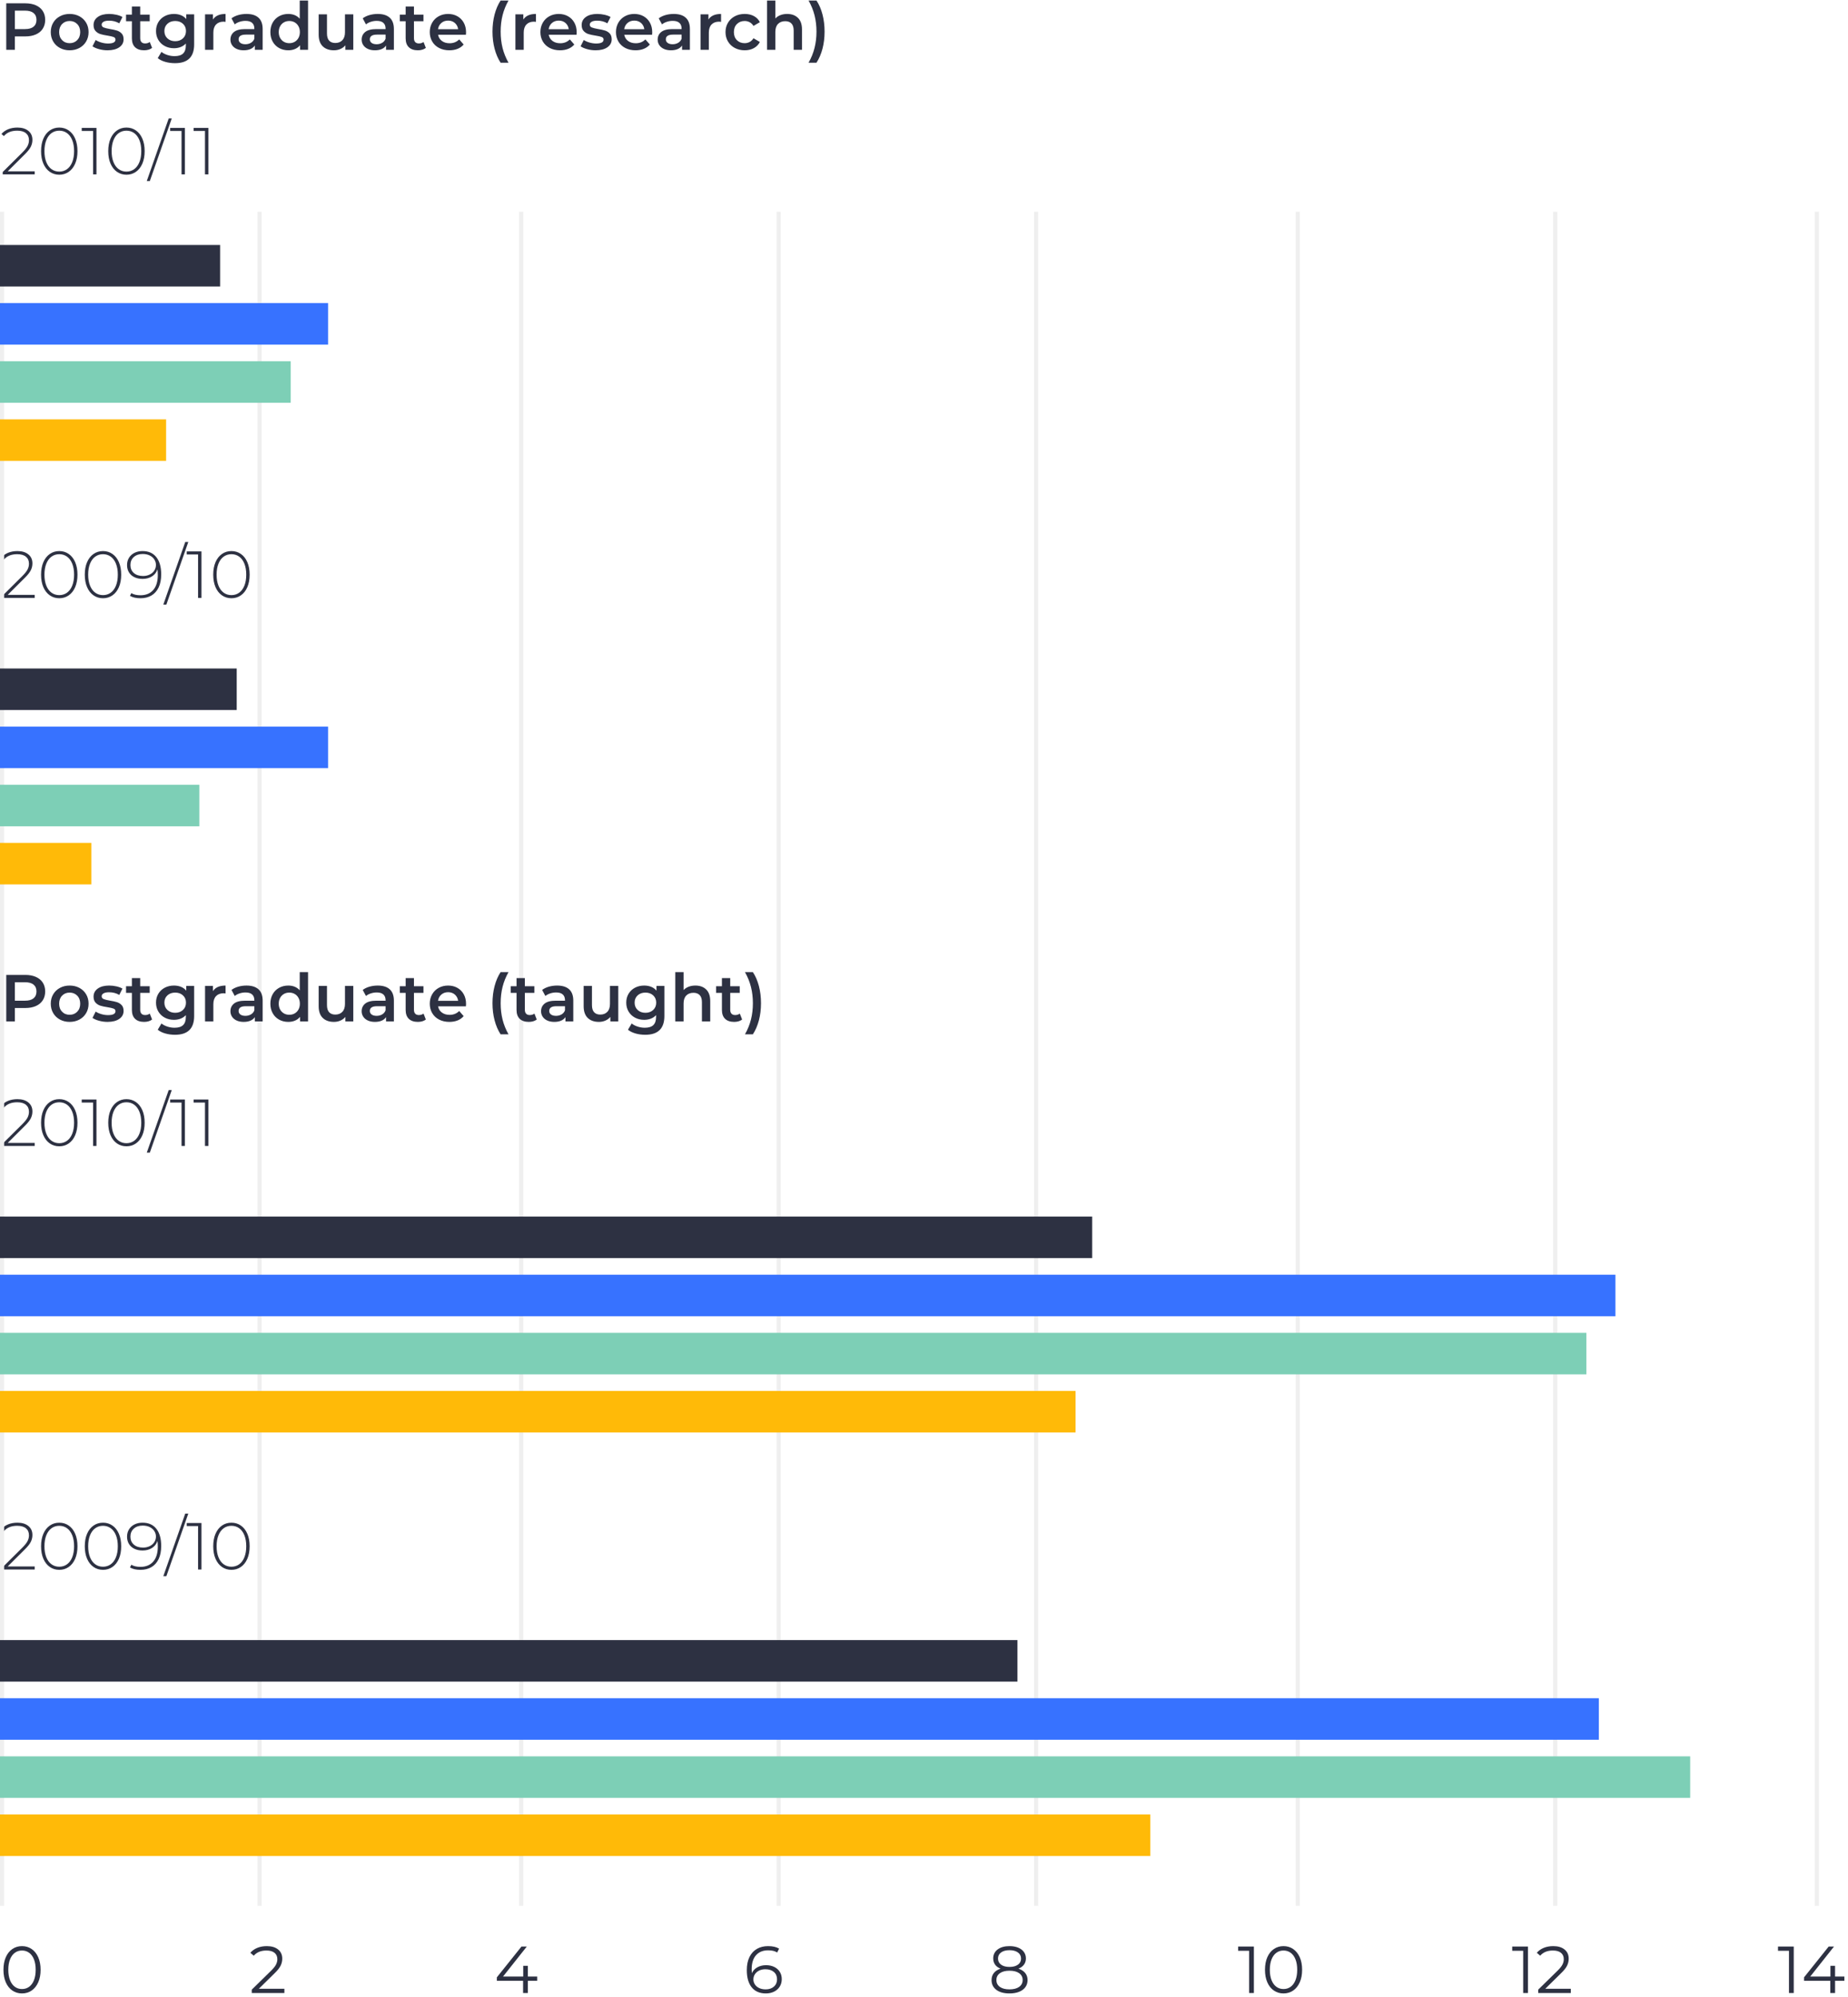 <?xml version="1.0" encoding="UTF-8"?>
<svg width="445px" height="481px" viewBox="0 0 445 481" version="1.1" xmlns="http://www.w3.org/2000/svg" xmlns:xlink="http://www.w3.org/1999/xlink">
    <title>Group 3</title>
    <g id="Home-&gt;-Issues-Chronology-&gt;-Timeline" stroke="none" stroke-width="1" fill="none" fill-rule="evenodd">
        <g id="Desktop/Timeline/Higher-education/Progression-to-postgraduate-study" transform="translate(-165, -1503)">
            <g id="Group-3" transform="translate(165, 1503.128)">
                <g id="Group-7" transform="translate(0.352, 28)" fill="#2D3142" fill-rule="nonzero">
                    <path d="M8,13.872 L8,13.136 L1.504,13.136 L5.632,9.024 C6.336,8.331 6.816,7.723 7.072,7.2 C7.328,6.677 7.456,6.128 7.456,5.552 C7.456,4.645 7.131,3.925 6.48,3.392 C5.829,2.859 4.955,2.592 3.856,2.592 C3.024,2.592 2.28,2.725 1.624,2.992 C0.968,3.259 0.427,3.637 7.27595761e-12,4.128 L7.27595761e-12,4.128 L0.576,4.64 C0.96,4.203 1.416,3.877 1.944,3.664 C2.472,3.451 3.088,3.344 3.792,3.344 C4.709,3.344 5.411,3.547 5.896,3.952 C6.381,4.357 6.624,4.917 6.624,5.632 C6.624,6.101 6.515,6.557 6.296,7 C6.077,7.443 5.659,7.973 5.04,8.592 L5.04,8.592 L0.304,13.296 L0.304,13.872 L8,13.872 Z M13.92,13.952 C14.773,13.952 15.533,13.72 16.2,13.256 C16.867,12.792 17.384,12.133 17.752,11.28 C18.12,10.427 18.304,9.424 18.304,8.272 C18.304,7.12 18.12,6.117 17.752,5.264 C17.384,4.411 16.867,3.752 16.2,3.288 C15.533,2.824 14.773,2.592 13.92,2.592 C13.067,2.592 12.307,2.824 11.64,3.288 C10.973,3.752 10.456,4.411 10.088,5.264 C9.72,6.117 9.536,7.12 9.536,8.272 C9.536,9.424 9.72,10.427 10.088,11.28 C10.456,12.133 10.973,12.792 11.64,13.256 C12.307,13.72 13.067,13.952 13.92,13.952 Z M13.92,13.2 C13.216,13.2 12.595,13.005 12.056,12.616 C11.517,12.227 11.099,11.661 10.8,10.92 C10.501,10.179 10.352,9.296 10.352,8.272 C10.352,7.248 10.501,6.365 10.8,5.624 C11.099,4.883 11.517,4.317 12.056,3.928 C12.595,3.539 13.216,3.344 13.92,3.344 C14.624,3.344 15.245,3.539 15.784,3.928 C16.323,4.317 16.741,4.883 17.04,5.624 C17.339,6.365 17.488,7.248 17.488,8.272 C17.488,9.296 17.339,10.179 17.04,10.92 C16.741,11.661 16.323,12.227 15.784,12.616 C15.245,13.005 14.624,13.2 13.92,13.2 Z M22.88,13.872 L22.88,2.672 L19.328,2.672 L19.328,3.408 L22.064,3.408 L22.064,13.872 L22.88,13.872 Z M30.096,13.952 C30.949,13.952 31.709,13.72 32.376,13.256 C33.043,12.792 33.56,12.133 33.928,11.28 C34.296,10.427 34.48,9.424 34.48,8.272 C34.48,7.12 34.296,6.117 33.928,5.264 C33.56,4.411 33.043,3.752 32.376,3.288 C31.709,2.824 30.949,2.592 30.096,2.592 C29.243,2.592 28.483,2.824 27.816,3.288 C27.149,3.752 26.632,4.411 26.264,5.264 C25.896,6.117 25.712,7.12 25.712,8.272 C25.712,9.424 25.896,10.427 26.264,11.28 C26.632,12.133 27.149,12.792 27.816,13.256 C28.483,13.72 29.243,13.952 30.096,13.952 Z M30.096,13.2 C29.392,13.2 28.771,13.005 28.232,12.616 C27.693,12.227 27.275,11.661 26.976,10.92 C26.677,10.179 26.528,9.296 26.528,8.272 C26.528,7.248 26.677,6.365 26.976,5.624 C27.275,4.883 27.693,4.317 28.232,3.928 C28.771,3.539 29.392,3.344 30.096,3.344 C30.8,3.344 31.421,3.539 31.96,3.928 C32.499,4.317 32.917,4.883 33.216,5.624 C33.515,6.365 33.664,7.248 33.664,8.272 C33.664,9.296 33.515,10.179 33.216,10.92 C32.917,11.661 32.499,12.227 31.96,12.616 C31.421,13.005 30.8,13.2 30.096,13.2 Z M35.728,15.472 L41.008,0.4 L40.272,0.4 L34.992,15.472 L35.728,15.472 Z M44.176,13.872 L44.176,2.672 L40.624,2.672 L40.624,3.408 L43.36,3.408 L43.36,13.872 L44.176,13.872 Z M49.824,13.872 L49.824,2.672 L46.272,2.672 L46.272,3.408 L49.008,3.408 L49.008,13.872 L49.824,13.872 Z" id="2010/11"></path>
                    <path d="M8,247.872 L8,247.136 L1.504,247.136 L5.632,243.024 C6.336,242.331 6.816,241.723 7.072,241.2 C7.328,240.677 7.456,240.128 7.456,239.552 C7.456,238.645 7.131,237.925 6.48,237.392 C5.829,236.859 4.955,236.592 3.856,236.592 C3.024,236.592 2.28,236.725 1.624,236.992 C0.968,237.259 0.427,237.637 7.27595761e-12,238.128 L7.27595761e-12,238.128 L0.576,238.64 C0.96,238.203 1.416,237.877 1.944,237.664 C2.472,237.451 3.088,237.344 3.792,237.344 C4.709,237.344 5.411,237.547 5.896,237.952 C6.381,238.357 6.624,238.917 6.624,239.632 C6.624,240.101 6.515,240.557 6.296,241 C6.077,241.443 5.659,241.973 5.04,242.592 L5.04,242.592 L0.304,247.296 L0.304,247.872 L8,247.872 Z M13.92,247.952 C14.773,247.952 15.533,247.72 16.2,247.256 C16.867,246.792 17.384,246.133 17.752,245.28 C18.12,244.427 18.304,243.424 18.304,242.272 C18.304,241.12 18.12,240.117 17.752,239.264 C17.384,238.411 16.867,237.752 16.2,237.288 C15.533,236.824 14.773,236.592 13.92,236.592 C13.067,236.592 12.307,236.824 11.64,237.288 C10.973,237.752 10.456,238.411 10.088,239.264 C9.72,240.117 9.536,241.12 9.536,242.272 C9.536,243.424 9.72,244.427 10.088,245.28 C10.456,246.133 10.973,246.792 11.64,247.256 C12.307,247.72 13.067,247.952 13.92,247.952 Z M13.92,247.2 C13.216,247.2 12.595,247.005 12.056,246.616 C11.517,246.227 11.099,245.661 10.8,244.92 C10.501,244.179 10.352,243.296 10.352,242.272 C10.352,241.248 10.501,240.365 10.8,239.624 C11.099,238.883 11.517,238.317 12.056,237.928 C12.595,237.539 13.216,237.344 13.92,237.344 C14.624,237.344 15.245,237.539 15.784,237.928 C16.323,238.317 16.741,238.883 17.04,239.624 C17.339,240.365 17.488,241.248 17.488,242.272 C17.488,243.296 17.339,244.179 17.04,244.92 C16.741,245.661 16.323,246.227 15.784,246.616 C15.245,247.005 14.624,247.2 13.92,247.2 Z M22.88,247.872 L22.88,236.672 L19.328,236.672 L19.328,237.408 L22.064,237.408 L22.064,247.872 L22.88,247.872 Z M30.096,247.952 C30.949,247.952 31.709,247.72 32.376,247.256 C33.043,246.792 33.56,246.133 33.928,245.28 C34.296,244.427 34.48,243.424 34.48,242.272 C34.48,241.12 34.296,240.117 33.928,239.264 C33.56,238.411 33.043,237.752 32.376,237.288 C31.709,236.824 30.949,236.592 30.096,236.592 C29.243,236.592 28.483,236.824 27.816,237.288 C27.149,237.752 26.632,238.411 26.264,239.264 C25.896,240.117 25.712,241.12 25.712,242.272 C25.712,243.424 25.896,244.427 26.264,245.28 C26.632,246.133 27.149,246.792 27.816,247.256 C28.483,247.72 29.243,247.952 30.096,247.952 Z M30.096,247.2 C29.392,247.2 28.771,247.005 28.232,246.616 C27.693,246.227 27.275,245.661 26.976,244.92 C26.677,244.179 26.528,243.296 26.528,242.272 C26.528,241.248 26.677,240.365 26.976,239.624 C27.275,238.883 27.693,238.317 28.232,237.928 C28.771,237.539 29.392,237.344 30.096,237.344 C30.8,237.344 31.421,237.539 31.96,237.928 C32.499,238.317 32.917,238.883 33.216,239.624 C33.515,240.365 33.664,241.248 33.664,242.272 C33.664,243.296 33.515,244.179 33.216,244.92 C32.917,245.661 32.499,246.227 31.96,246.616 C31.421,247.005 30.8,247.2 30.096,247.2 Z M35.728,249.472 L41.008,234.4 L40.272,234.4 L34.992,249.472 L35.728,249.472 Z M44.176,247.872 L44.176,236.672 L40.624,236.672 L40.624,237.408 L43.36,237.408 L43.36,247.872 L44.176,247.872 Z M49.824,247.872 L49.824,236.672 L46.272,236.672 L46.272,237.408 L49.008,237.408 L49.008,247.872 L49.824,247.872 Z" id="2010/11"></path>
                    <path d="M8,115.872 L8,115.136 L1.504,115.136 L5.632,111.024 C6.336,110.331 6.816,109.723 7.072,109.2 C7.328,108.677 7.456,108.128 7.456,107.552 C7.456,106.645 7.131,105.925 6.48,105.392 C5.829,104.859 4.955,104.592 3.856,104.592 C3.024,104.592 2.28,104.725 1.624,104.992 C0.968,105.259 0.427,105.637 7.27595761e-12,106.128 L7.27595761e-12,106.128 L0.576,106.64 C0.96,106.203 1.416,105.877 1.944,105.664 C2.472,105.451 3.088,105.344 3.792,105.344 C4.709,105.344 5.411,105.547 5.896,105.952 C6.381,106.357 6.624,106.917 6.624,107.632 C6.624,108.101 6.515,108.557 6.296,109 C6.077,109.443 5.659,109.973 5.04,110.592 L5.04,110.592 L0.304,115.296 L0.304,115.872 L8,115.872 Z M13.92,115.952 C14.773,115.952 15.533,115.72 16.2,115.256 C16.867,114.792 17.384,114.133 17.752,113.28 C18.12,112.427 18.304,111.424 18.304,110.272 C18.304,109.12 18.12,108.117 17.752,107.264 C17.384,106.411 16.867,105.752 16.2,105.288 C15.533,104.824 14.773,104.592 13.92,104.592 C13.067,104.592 12.307,104.824 11.64,105.288 C10.973,105.752 10.456,106.411 10.088,107.264 C9.72,108.117 9.536,109.12 9.536,110.272 C9.536,111.424 9.72,112.427 10.088,113.28 C10.456,114.133 10.973,114.792 11.64,115.256 C12.307,115.72 13.067,115.952 13.92,115.952 Z M13.92,115.2 C13.216,115.2 12.595,115.005 12.056,114.616 C11.517,114.227 11.099,113.661 10.8,112.92 C10.501,112.179 10.352,111.296 10.352,110.272 C10.352,109.248 10.501,108.365 10.8,107.624 C11.099,106.883 11.517,106.317 12.056,105.928 C12.595,105.539 13.216,105.344 13.92,105.344 C14.624,105.344 15.245,105.539 15.784,105.928 C16.323,106.317 16.741,106.883 17.04,107.624 C17.339,108.365 17.488,109.248 17.488,110.272 C17.488,111.296 17.339,112.179 17.04,112.92 C16.741,113.661 16.323,114.227 15.784,114.616 C15.245,115.005 14.624,115.2 13.92,115.2 Z M24.448,115.952 C25.301,115.952 26.061,115.72 26.728,115.256 C27.395,114.792 27.912,114.133 28.28,113.28 C28.648,112.427 28.832,111.424 28.832,110.272 C28.832,109.12 28.648,108.117 28.28,107.264 C27.912,106.411 27.395,105.752 26.728,105.288 C26.061,104.824 25.301,104.592 24.448,104.592 C23.595,104.592 22.835,104.824 22.168,105.288 C21.501,105.752 20.984,106.411 20.616,107.264 C20.248,108.117 20.064,109.12 20.064,110.272 C20.064,111.424 20.248,112.427 20.616,113.28 C20.984,114.133 21.501,114.792 22.168,115.256 C22.835,115.72 23.595,115.952 24.448,115.952 Z M24.448,115.2 C23.744,115.2 23.123,115.005 22.584,114.616 C22.045,114.227 21.627,113.661 21.328,112.92 C21.029,112.179 20.88,111.296 20.88,110.272 C20.88,109.248 21.029,108.365 21.328,107.624 C21.627,106.883 22.045,106.317 22.584,105.928 C23.123,105.539 23.744,105.344 24.448,105.344 C25.152,105.344 25.773,105.539 26.312,105.928 C26.851,106.317 27.269,106.883 27.568,107.624 C27.867,108.365 28.016,109.248 28.016,110.272 C28.016,111.296 27.867,112.179 27.568,112.92 C27.269,113.661 26.851,114.227 26.312,114.616 C25.773,115.005 25.152,115.2 24.448,115.2 Z M33.488,115.952 C34.491,115.952 35.365,115.733 36.112,115.296 C36.859,114.859 37.437,114.211 37.848,113.352 C38.259,112.493 38.464,111.445 38.464,110.208 C38.464,108.437 38.077,107.059 37.304,106.072 C36.531,105.085 35.419,104.592 33.968,104.592 C33.253,104.592 32.613,104.731 32.048,105.008 C31.483,105.285 31.04,105.68 30.72,106.192 C30.4,106.704 30.24,107.296 30.24,107.968 C30.24,108.629 30.395,109.213 30.704,109.72 C31.013,110.227 31.453,110.616 32.024,110.888 C32.595,111.16 33.248,111.296 33.984,111.296 C34.848,111.296 35.603,111.093 36.248,110.688 C36.893,110.283 37.328,109.717 37.552,108.992 C37.616,109.397 37.648,109.845 37.648,110.336 C37.648,111.925 37.277,113.139 36.536,113.976 C35.795,114.813 34.779,115.232 33.488,115.232 C32.549,115.232 31.813,115.061 31.28,114.72 L31.28,114.72 L30.944,115.376 C31.584,115.76 32.432,115.952 33.488,115.952 Z M34.096,110.592 C33.157,110.592 32.416,110.352 31.872,109.872 C31.328,109.392 31.056,108.752 31.056,107.952 C31.056,107.152 31.328,106.509 31.872,106.024 C32.416,105.539 33.125,105.296 34,105.296 C34.672,105.296 35.248,105.419 35.728,105.664 C36.208,105.909 36.573,106.235 36.824,106.64 C37.075,107.045 37.2,107.472 37.2,107.92 C37.2,108.421 37.069,108.875 36.808,109.28 C36.547,109.685 36.179,110.005 35.704,110.24 C35.229,110.475 34.693,110.592 34.096,110.592 Z M39.712,117.472 L44.992,102.4 L44.256,102.4 L38.976,117.472 L39.712,117.472 Z M48.16,115.872 L48.16,104.672 L44.608,104.672 L44.608,105.408 L47.344,105.408 L47.344,115.872 L48.16,115.872 Z M55.376,115.952 C56.229,115.952 56.989,115.72 57.656,115.256 C58.323,114.792 58.84,114.133 59.208,113.28 C59.576,112.427 59.76,111.424 59.76,110.272 C59.76,109.12 59.576,108.117 59.208,107.264 C58.84,106.411 58.323,105.752 57.656,105.288 C56.989,104.824 56.229,104.592 55.376,104.592 C54.523,104.592 53.763,104.824 53.096,105.288 C52.429,105.752 51.912,106.411 51.544,107.264 C51.176,108.117 50.992,109.12 50.992,110.272 C50.992,111.424 51.176,112.427 51.544,113.28 C51.912,114.133 52.429,114.792 53.096,115.256 C53.763,115.72 54.523,115.952 55.376,115.952 Z M55.376,115.2 C54.672,115.2 54.051,115.005 53.512,114.616 C52.973,114.227 52.555,113.661 52.256,112.92 C51.957,112.179 51.808,111.296 51.808,110.272 C51.808,109.248 51.957,108.365 52.256,107.624 C52.555,106.883 52.973,106.317 53.512,105.928 C54.051,105.539 54.672,105.344 55.376,105.344 C56.08,105.344 56.701,105.539 57.24,105.928 C57.779,106.317 58.197,106.883 58.496,107.624 C58.795,108.365 58.944,109.248 58.944,110.272 C58.944,111.296 58.795,112.179 58.496,112.92 C58.197,113.661 57.779,114.227 57.24,114.616 C56.701,115.005 56.08,115.2 55.376,115.2 Z" id="2009/10"></path>
                    <path d="M8,349.872 L8,349.136 L1.504,349.136 L5.632,345.024 C6.336,344.331 6.816,343.723 7.072,343.2 C7.328,342.677 7.456,342.128 7.456,341.552 C7.456,340.645 7.131,339.925 6.48,339.392 C5.829,338.859 4.955,338.592 3.856,338.592 C3.024,338.592 2.28,338.725 1.624,338.992 C0.968,339.259 0.427,339.637 7.27595761e-12,340.128 L7.27595761e-12,340.128 L0.576,340.64 C0.96,340.203 1.416,339.877 1.944,339.664 C2.472,339.451 3.088,339.344 3.792,339.344 C4.709,339.344 5.411,339.547 5.896,339.952 C6.381,340.357 6.624,340.917 6.624,341.632 C6.624,342.101 6.515,342.557 6.296,343 C6.077,343.443 5.659,343.973 5.04,344.592 L5.04,344.592 L0.304,349.296 L0.304,349.872 L8,349.872 Z M13.92,349.952 C14.773,349.952 15.533,349.72 16.2,349.256 C16.867,348.792 17.384,348.133 17.752,347.28 C18.12,346.427 18.304,345.424 18.304,344.272 C18.304,343.12 18.12,342.117 17.752,341.264 C17.384,340.411 16.867,339.752 16.2,339.288 C15.533,338.824 14.773,338.592 13.92,338.592 C13.067,338.592 12.307,338.824 11.64,339.288 C10.973,339.752 10.456,340.411 10.088,341.264 C9.72,342.117 9.536,343.12 9.536,344.272 C9.536,345.424 9.72,346.427 10.088,347.28 C10.456,348.133 10.973,348.792 11.64,349.256 C12.307,349.72 13.067,349.952 13.92,349.952 Z M13.92,349.2 C13.216,349.2 12.595,349.005 12.056,348.616 C11.517,348.227 11.099,347.661 10.8,346.92 C10.501,346.179 10.352,345.296 10.352,344.272 C10.352,343.248 10.501,342.365 10.8,341.624 C11.099,340.883 11.517,340.317 12.056,339.928 C12.595,339.539 13.216,339.344 13.92,339.344 C14.624,339.344 15.245,339.539 15.784,339.928 C16.323,340.317 16.741,340.883 17.04,341.624 C17.339,342.365 17.488,343.248 17.488,344.272 C17.488,345.296 17.339,346.179 17.04,346.92 C16.741,347.661 16.323,348.227 15.784,348.616 C15.245,349.005 14.624,349.2 13.92,349.2 Z M24.448,349.952 C25.301,349.952 26.061,349.72 26.728,349.256 C27.395,348.792 27.912,348.133 28.28,347.28 C28.648,346.427 28.832,345.424 28.832,344.272 C28.832,343.12 28.648,342.117 28.28,341.264 C27.912,340.411 27.395,339.752 26.728,339.288 C26.061,338.824 25.301,338.592 24.448,338.592 C23.595,338.592 22.835,338.824 22.168,339.288 C21.501,339.752 20.984,340.411 20.616,341.264 C20.248,342.117 20.064,343.12 20.064,344.272 C20.064,345.424 20.248,346.427 20.616,347.28 C20.984,348.133 21.501,348.792 22.168,349.256 C22.835,349.72 23.595,349.952 24.448,349.952 Z M24.448,349.2 C23.744,349.2 23.123,349.005 22.584,348.616 C22.045,348.227 21.627,347.661 21.328,346.92 C21.029,346.179 20.88,345.296 20.88,344.272 C20.88,343.248 21.029,342.365 21.328,341.624 C21.627,340.883 22.045,340.317 22.584,339.928 C23.123,339.539 23.744,339.344 24.448,339.344 C25.152,339.344 25.773,339.539 26.312,339.928 C26.851,340.317 27.269,340.883 27.568,341.624 C27.867,342.365 28.016,343.248 28.016,344.272 C28.016,345.296 27.867,346.179 27.568,346.92 C27.269,347.661 26.851,348.227 26.312,348.616 C25.773,349.005 25.152,349.2 24.448,349.2 Z M33.488,349.952 C34.491,349.952 35.365,349.733 36.112,349.296 C36.859,348.859 37.437,348.211 37.848,347.352 C38.259,346.493 38.464,345.445 38.464,344.208 C38.464,342.437 38.077,341.059 37.304,340.072 C36.531,339.085 35.419,338.592 33.968,338.592 C33.253,338.592 32.613,338.731 32.048,339.008 C31.483,339.285 31.04,339.68 30.72,340.192 C30.4,340.704 30.24,341.296 30.24,341.968 C30.24,342.629 30.395,343.213 30.704,343.72 C31.013,344.227 31.453,344.616 32.024,344.888 C32.595,345.16 33.248,345.296 33.984,345.296 C34.848,345.296 35.603,345.093 36.248,344.688 C36.893,344.283 37.328,343.717 37.552,342.992 C37.616,343.397 37.648,343.845 37.648,344.336 C37.648,345.925 37.277,347.139 36.536,347.976 C35.795,348.813 34.779,349.232 33.488,349.232 C32.549,349.232 31.813,349.061 31.28,348.72 L31.28,348.72 L30.944,349.376 C31.584,349.76 32.432,349.952 33.488,349.952 Z M34.096,344.592 C33.157,344.592 32.416,344.352 31.872,343.872 C31.328,343.392 31.056,342.752 31.056,341.952 C31.056,341.152 31.328,340.509 31.872,340.024 C32.416,339.539 33.125,339.296 34,339.296 C34.672,339.296 35.248,339.419 35.728,339.664 C36.208,339.909 36.573,340.235 36.824,340.64 C37.075,341.045 37.2,341.472 37.2,341.92 C37.2,342.421 37.069,342.875 36.808,343.28 C36.547,343.685 36.179,344.005 35.704,344.24 C35.229,344.475 34.693,344.592 34.096,344.592 Z M39.712,351.472 L44.992,336.4 L44.256,336.4 L38.976,351.472 L39.712,351.472 Z M48.16,349.872 L48.16,338.672 L44.608,338.672 L44.608,339.408 L47.344,339.408 L47.344,349.872 L48.16,349.872 Z M55.376,349.952 C56.229,349.952 56.989,349.72 57.656,349.256 C58.323,348.792 58.84,348.133 59.208,347.28 C59.576,346.427 59.76,345.424 59.76,344.272 C59.76,343.12 59.576,342.117 59.208,341.264 C58.84,340.411 58.323,339.752 57.656,339.288 C56.989,338.824 56.229,338.592 55.376,338.592 C54.523,338.592 53.763,338.824 53.096,339.288 C52.429,339.752 51.912,340.411 51.544,341.264 C51.176,342.117 50.992,343.12 50.992,344.272 C50.992,345.424 51.176,346.427 51.544,347.28 C51.912,348.133 52.429,348.792 53.096,349.256 C53.763,349.72 54.523,349.952 55.376,349.952 Z M55.376,349.2 C54.672,349.2 54.051,349.005 53.512,348.616 C52.973,348.227 52.555,347.661 52.256,346.92 C51.957,346.179 51.808,345.296 51.808,344.272 C51.808,343.248 51.957,342.365 52.256,341.624 C52.555,340.883 52.973,340.317 53.512,339.928 C54.051,339.539 54.672,339.344 55.376,339.344 C56.08,339.344 56.701,339.539 57.24,339.928 C57.779,340.317 58.197,340.883 58.496,341.624 C58.795,342.365 58.944,343.248 58.944,344.272 C58.944,345.296 58.795,346.179 58.496,346.92 C58.197,347.661 57.779,348.227 57.24,348.616 C56.701,349.005 56.08,349.2 55.376,349.2 Z" id="2009/10"></path>
                    <path d="M4.944,451.968 C5.808,451.968 6.579,451.739 7.256,451.28 C7.933,450.821 8.464,450.163 8.848,449.304 C9.232,448.445 9.424,447.435 9.424,446.272 C9.424,445.109 9.232,444.099 8.848,443.24 C8.464,442.381 7.933,441.723 7.256,441.264 C6.579,440.805 5.808,440.576 4.944,440.576 C4.08,440.576 3.309,440.805 2.632,441.264 C1.955,441.723 1.427,442.381 1.048,443.24 C0.669,444.099 0.48,445.109 0.48,446.272 C0.48,447.435 0.669,448.445 1.048,449.304 C1.427,450.163 1.955,450.821 2.632,451.28 C3.309,451.739 4.08,451.968 4.944,451.968 Z M4.944,450.912 C4.293,450.912 3.72,450.731 3.224,450.368 C2.728,450.005 2.341,449.477 2.064,448.784 C1.787,448.091 1.648,447.253 1.648,446.272 C1.648,445.291 1.787,444.453 2.064,443.76 C2.341,443.067 2.728,442.539 3.224,442.176 C3.72,441.813 4.293,441.632 4.944,441.632 C5.595,441.632 6.168,441.813 6.664,442.176 C7.16,442.539 7.547,443.067 7.824,443.76 C8.101,444.453 8.24,445.291 8.24,446.272 C8.24,447.253 8.101,448.091 7.824,448.784 C7.547,449.477 7.16,450.005 6.664,450.368 C6.168,450.731 5.595,450.912 4.944,450.912 Z" id="0"></path>
                    <path d="M68.128,451.872 L68.128,450.848 L61.968,450.848 L65.776,447.104 C66.491,446.411 66.976,445.797 67.232,445.264 C67.488,444.731 67.616,444.176 67.616,443.6 C67.616,442.661 67.283,441.923 66.616,441.384 C65.949,440.845 65.045,440.576 63.904,440.576 C63.051,440.576 62.285,440.715 61.608,440.992 C60.931,441.269 60.373,441.664 59.936,442.176 L59.936,442.176 L60.752,442.88 C61.477,442.048 62.496,441.632 63.808,441.632 C64.651,441.632 65.299,441.816 65.752,442.184 C66.205,442.552 66.432,443.067 66.432,443.728 C66.432,444.155 66.328,444.579 66.12,445 C65.912,445.421 65.515,445.92 64.928,446.496 L64.928,446.496 L60.272,451.056 L60.272,451.872 L68.128,451.872 Z" id="2"></path>
                    <polygon id="4" points="126.76 451.872 126.76 448.928 129 448.928 129 447.904 126.76 447.904 126.76 445.312 125.64 445.312 125.64 447.904 120.776 447.904 126.504 440.672 125.224 440.672 119.288 448.096 119.288 448.928 125.608 448.928 125.608 451.872"></polygon>
                    <path d="M184.072,451.968 C184.797,451.968 185.451,451.827 186.032,451.544 C186.613,451.261 187.069,450.859 187.4,450.336 C187.731,449.813 187.896,449.211 187.896,448.528 C187.896,447.856 187.736,447.267 187.416,446.76 C187.096,446.253 186.651,445.861 186.08,445.584 C185.509,445.307 184.856,445.168 184.12,445.168 C183.331,445.168 182.632,445.336 182.024,445.672 C181.416,446.008 180.973,446.48 180.696,447.088 C180.664,446.747 180.648,446.443 180.648,446.176 C180.648,444.683 181,443.544 181.704,442.76 C182.408,441.976 183.379,441.584 184.616,441.584 C185.533,441.584 186.259,441.76 186.792,442.112 L186.792,442.112 L187.256,441.184 C186.595,440.779 185.709,440.576 184.6,440.576 C183.576,440.576 182.68,440.797 181.912,441.24 C181.144,441.683 180.547,442.336 180.12,443.2 C179.693,444.064 179.48,445.12 179.48,446.368 C179.48,448.149 179.875,449.528 180.664,450.504 C181.453,451.48 182.589,451.968 184.072,451.968 Z M184.024,450.992 C183.405,450.992 182.872,450.88 182.424,450.656 C181.976,450.432 181.637,450.139 181.408,449.776 C181.179,449.413 181.064,449.019 181.064,448.592 C181.064,448.133 181.187,447.717 181.432,447.344 C181.677,446.971 182.016,446.677 182.448,446.464 C182.88,446.251 183.379,446.144 183.944,446.144 C184.808,446.144 185.493,446.363 186,446.8 C186.507,447.237 186.76,447.824 186.76,448.56 C186.76,449.296 186.507,449.885 186,450.328 C185.493,450.771 184.835,450.992 184.024,450.992 Z" id="6"></path>
                    <path d="M301.584,451.872 L301.584,440.672 L297.792,440.672 L297.792,441.696 L300.432,441.696 L300.432,451.872 L301.584,451.872 Z M308.72,451.968 C309.584,451.968 310.355,451.739 311.032,451.28 C311.709,450.821 312.24,450.163 312.624,449.304 C313.008,448.445 313.2,447.435 313.2,446.272 C313.2,445.109 313.008,444.099 312.624,443.24 C312.24,442.381 311.709,441.723 311.032,441.264 C310.355,440.805 309.584,440.576 308.72,440.576 C307.856,440.576 307.085,440.805 306.408,441.264 C305.731,441.723 305.203,442.381 304.824,443.24 C304.445,444.099 304.256,445.109 304.256,446.272 C304.256,447.435 304.445,448.445 304.824,449.304 C305.203,450.163 305.731,450.821 306.408,451.28 C307.085,451.739 307.856,451.968 308.72,451.968 Z M308.72,450.912 C308.069,450.912 307.496,450.731 307,450.368 C306.504,450.005 306.117,449.477 305.84,448.784 C305.563,448.091 305.424,447.253 305.424,446.272 C305.424,445.291 305.563,444.453 305.84,443.76 C306.117,443.067 306.504,442.539 307,442.176 C307.496,441.813 308.069,441.632 308.72,441.632 C309.371,441.632 309.944,441.813 310.44,442.176 C310.936,442.539 311.323,443.067 311.6,443.76 C311.877,444.453 312.016,445.291 312.016,446.272 C312.016,447.253 311.877,448.091 311.6,448.784 C311.323,449.477 310.936,450.005 310.44,450.368 C309.944,450.731 309.371,450.912 308.72,450.912 Z" id="10"></path>
                    <path d="M367.584,451.872 L367.584,440.672 L363.792,440.672 L363.792,441.696 L366.432,441.696 L366.432,451.872 L367.584,451.872 Z M377.904,451.872 L377.904,450.848 L371.744,450.848 L375.552,447.104 C376.267,446.411 376.752,445.797 377.008,445.264 C377.264,444.731 377.392,444.176 377.392,443.6 C377.392,442.661 377.059,441.923 376.392,441.384 C375.725,440.845 374.821,440.576 373.68,440.576 C372.827,440.576 372.061,440.715 371.384,440.992 C370.707,441.269 370.149,441.664 369.712,442.176 L369.712,442.176 L370.528,442.88 C371.253,442.048 372.272,441.632 373.584,441.632 C374.427,441.632 375.075,441.816 375.528,442.184 C375.981,442.552 376.208,443.067 376.208,443.728 C376.208,444.155 376.104,444.579 375.896,445 C375.688,445.421 375.291,445.92 374.704,446.496 L374.704,446.496 L370.048,451.056 L370.048,451.872 L377.904,451.872 Z" id="12"></path>
                    <path d="M431.584,451.872 L431.584,440.672 L427.792,440.672 L427.792,441.696 L430.432,441.696 L430.432,451.872 L431.584,451.872 Z M441.536,451.872 L441.536,448.928 L443.776,448.928 L443.776,447.904 L441.536,447.904 L441.536,445.312 L440.416,445.312 L440.416,447.904 L435.552,447.904 L441.28,440.672 L440,440.672 L434.064,448.096 L434.064,448.928 L440.384,448.928 L440.384,451.872 L441.536,451.872 Z" id="14"></path>
                    <path d="M242.736,451.968 C243.621,451.968 244.392,451.837 245.048,451.576 C245.704,451.315 246.208,450.941 246.56,450.456 C246.912,449.971 247.088,449.403 247.088,448.752 C247.088,448.091 246.899,447.525 246.52,447.056 C246.141,446.587 245.6,446.235 244.896,446 C245.472,445.776 245.915,445.453 246.224,445.032 C246.533,444.611 246.688,444.112 246.688,443.536 C246.688,442.939 246.523,442.416 246.192,441.968 C245.861,441.52 245.4,441.176 244.808,440.936 C244.216,440.696 243.525,440.576 242.736,440.576 C241.541,440.576 240.589,440.843 239.88,441.376 C239.171,441.909 238.816,442.629 238.816,443.536 C238.816,444.112 238.965,444.611 239.264,445.032 C239.563,445.453 240,445.776 240.576,446 C239.872,446.235 239.336,446.584 238.968,447.048 C238.6,447.512 238.416,448.08 238.416,448.752 C238.416,449.744 238.8,450.528 239.568,451.104 C240.336,451.68 241.392,451.968 242.736,451.968 Z M242.736,445.584 C241.872,445.584 241.195,445.403 240.704,445.04 C240.213,444.677 239.968,444.187 239.968,443.568 C239.968,442.949 240.216,442.459 240.712,442.096 C241.208,441.733 241.883,441.552 242.736,441.552 C243.579,441.552 244.253,441.733 244.76,442.096 C245.267,442.459 245.52,442.955 245.52,443.584 C245.52,444.192 245.272,444.677 244.776,445.04 C244.28,445.403 243.6,445.584 242.736,445.584 Z M242.736,450.992 C241.744,450.992 240.971,450.792 240.416,450.392 C239.861,449.992 239.584,449.44 239.584,448.736 C239.584,448.043 239.864,447.496 240.424,447.096 C240.984,446.696 241.755,446.496 242.736,446.496 C243.728,446.496 244.504,446.696 245.064,447.096 C245.624,447.496 245.904,448.043 245.904,448.736 C245.904,449.429 245.624,449.979 245.064,450.384 C244.504,450.789 243.728,450.992 242.736,450.992 Z" id="8"></path>
                </g>
                <polygon id="Line" fill="#EFEFEF" fill-rule="nonzero" points="1 50.872 1 458.872 0 458.872 0 50.872"></polygon>
                <polygon id="Line-Copy" fill="#EFEFEF" fill-rule="nonzero" points="63 50.872 63 458.872 62 458.872 62 50.872"></polygon>
                <polygon id="Line-Copy-2" fill="#EFEFEF" fill-rule="nonzero" points="126 50.872 126 458.872 125 458.872 125 50.872"></polygon>
                <polygon id="Line-Copy-3" fill="#EFEFEF" fill-rule="nonzero" points="188 50.872 188 458.872 187 458.872 187 50.872"></polygon>
                <polygon id="Line-Copy-4" fill="#EFEFEF" fill-rule="nonzero" points="250 50.872 250 458.872 249 458.872 249 50.872"></polygon>
                <polygon id="Line-Copy-5" fill="#EFEFEF" fill-rule="nonzero" points="313 50.872 313 458.872 312 458.872 312 50.872"></polygon>
                <polygon id="Line-Copy-6" fill="#EFEFEF" fill-rule="nonzero" points="375 50.872 375 458.872 374 458.872 374 50.872"></polygon>
                <polygon id="Line-Copy-7" fill="#EFEFEF" fill-rule="nonzero" points="438 50.872 438 458.872 437 458.872 437 50.872"></polygon>
                <rect id="Rectangle" fill="#2D3142" x="0" y="58.872" width="53" height="10"></rect>
                <rect id="Rectangle-Copy-11" fill="#2D3142" x="0" y="292.872" width="263" height="10"></rect>
                <rect id="Rectangle-Copy-15" fill="#2D3142" x="0" y="394.872" width="245" height="10"></rect>
                <rect id="Rectangle-Copy-5" fill="#2D3142" x="0" y="160.872" width="57" height="10"></rect>
                <rect id="Rectangle-Copy" fill="#3772FF" x="0" y="72.872" width="79" height="10"></rect>
                <rect id="Rectangle-Copy-12" fill="#3772FF" x="0" y="306.872" width="389" height="10"></rect>
                <rect id="Rectangle-Copy-16" fill="#3772FF" x="0" y="408.872" width="385" height="10"></rect>
                <rect id="Rectangle-Copy-8" fill="#3772FF" x="0" y="174.872" width="79" height="10"></rect>
                <rect id="Rectangle-Copy-2" fill="#7DCFB6" x="0" y="86.872" width="70" height="10"></rect>
                <rect id="Rectangle-Copy-13" fill="#7DCFB6" x="0" y="320.872" width="382" height="10"></rect>
                <rect id="Rectangle-Copy-17" fill="#7DCFB6" x="0" y="422.872" width="407" height="10"></rect>
                <rect id="Rectangle-Copy-9" fill="#7DCFB6" x="0" y="188.872" width="48" height="10"></rect>
                <rect id="Rectangle-Copy-3" fill="#FFBA08" x="0" y="100.872" width="40" height="10"></rect>
                <rect id="Rectangle-Copy-14" fill="#FFBA08" x="0" y="334.872" width="259" height="10"></rect>
                <rect id="Rectangle-Copy-18" fill="#FFBA08" x="0" y="436.872" width="277" height="10"></rect>
                <rect id="Rectangle-Copy-10" fill="#FFBA08" x="0" y="202.872" width="22" height="10"></rect>
                <path d="M3.584,11.872 L3.584,8.64 L6.112,8.64 C7.083,8.64 7.928,8.48 8.648,8.16 C9.368,7.84 9.92,7.379 10.304,6.776 C10.688,6.173 10.88,5.467 10.88,4.656 C10.88,3.835 10.688,3.125 10.304,2.528 C9.92,1.931 9.368,1.472 8.648,1.152 C7.928,0.832 7.083,0.672 6.112,0.672 L6.112,0.672 L1.504,0.672 L1.504,11.872 L3.584,11.872 Z M6.016,6.88 L3.584,6.88 L3.584,2.432 L6.016,2.432 C6.923,2.432 7.611,2.624 8.08,3.008 C8.549,3.392 8.784,3.941 8.784,4.656 C8.784,5.371 8.549,5.92 8.08,6.304 C7.611,6.688 6.923,6.88 6.016,6.88 L6.016,6.88 Z M16.768,11.984 C17.643,11.984 18.427,11.797 19.12,11.424 C19.813,11.051 20.355,10.531 20.744,9.864 C21.133,9.197 21.328,8.443 21.328,7.6 C21.328,6.757 21.133,6.005 20.744,5.344 C20.355,4.683 19.813,4.165 19.12,3.792 C18.427,3.419 17.643,3.232 16.768,3.232 C15.904,3.232 15.125,3.419 14.432,3.792 C13.739,4.165 13.197,4.683 12.808,5.344 C12.419,6.005 12.224,6.757 12.224,7.6 C12.224,8.443 12.419,9.197 12.808,9.864 C13.197,10.531 13.739,11.051 14.432,11.424 C15.125,11.797 15.904,11.984 16.768,11.984 Z M16.768,10.272 C16.032,10.272 15.427,10.027 14.952,9.536 C14.477,9.045 14.24,8.4 14.24,7.6 C14.24,6.8 14.477,6.155 14.952,5.664 C15.427,5.173 16.032,4.928 16.768,4.928 C17.504,4.928 18.112,5.173 18.592,5.664 C19.072,6.155 19.312,6.8 19.312,7.6 C19.312,8.4 19.072,9.045 18.592,9.536 C18.112,10.027 17.504,10.272 16.768,10.272 Z M25.888,11.984 C27.083,11.984 28.027,11.744 28.72,11.264 C29.413,10.784 29.76,10.144 29.76,9.344 C29.76,8.736 29.603,8.267 29.288,7.936 C28.973,7.605 28.597,7.371 28.16,7.232 C27.723,7.093 27.163,6.971 26.48,6.864 C25.797,6.747 25.293,6.621 24.968,6.488 C24.643,6.355 24.48,6.128 24.48,5.808 C24.48,5.52 24.632,5.288 24.936,5.112 C25.24,4.936 25.685,4.848 26.272,4.848 C27.179,4.848 27.995,5.061 28.72,5.488 L28.72,5.488 L29.488,3.968 C29.115,3.744 28.635,3.565 28.048,3.432 C27.461,3.299 26.875,3.232 26.288,3.232 C25.136,3.232 24.221,3.475 23.544,3.96 C22.867,4.445 22.528,5.093 22.528,5.904 C22.528,6.523 22.691,7.005 23.016,7.352 C23.341,7.699 23.725,7.941 24.168,8.08 C24.611,8.219 25.184,8.341 25.888,8.448 C26.56,8.555 27.048,8.667 27.352,8.784 C27.656,8.901 27.808,9.109 27.808,9.408 C27.808,10.037 27.211,10.352 26.016,10.352 C25.493,10.352 24.963,10.275 24.424,10.12 C23.885,9.965 23.424,9.76 23.04,9.504 L23.04,9.504 L22.272,11.024 C22.667,11.301 23.195,11.531 23.856,11.712 C24.517,11.893 25.195,11.984 25.888,11.984 Z M34.704,11.984 C35.077,11.984 35.432,11.936 35.768,11.84 C36.104,11.744 36.389,11.6 36.624,11.408 L36.624,11.408 L36.064,9.984 C35.765,10.219 35.392,10.336 34.944,10.336 C34.56,10.336 34.267,10.227 34.064,10.008 C33.861,9.789 33.76,9.472 33.76,9.056 L33.76,9.056 L33.76,4.992 L36.048,4.992 L36.048,3.392 L33.76,3.392 L33.76,1.44 L31.76,1.44 L31.76,3.392 L30.352,3.392 L30.352,4.992 L31.76,4.992 L31.76,9.104 C31.76,10.043 32.016,10.757 32.528,11.248 C33.04,11.739 33.765,11.984 34.704,11.984 Z M42.144,15.088 C45.216,15.088 46.752,13.584 46.752,10.576 L46.752,10.576 L46.752,3.328 L44.848,3.328 L44.848,4.464 C44.507,4.048 44.083,3.739 43.576,3.536 C43.069,3.333 42.507,3.232 41.888,3.232 C41.077,3.232 40.344,3.403 39.688,3.744 C39.032,4.085 38.515,4.568 38.136,5.192 C37.757,5.816 37.568,6.533 37.568,7.344 C37.568,8.155 37.757,8.875 38.136,9.504 C38.515,10.133 39.032,10.621 39.688,10.968 C40.344,11.315 41.077,11.488 41.888,11.488 C42.475,11.488 43.013,11.392 43.504,11.2 C43.995,11.008 44.411,10.725 44.752,10.352 L44.752,10.352 L44.752,10.8 C44.752,11.675 44.533,12.325 44.096,12.752 C43.659,13.179 42.971,13.392 42.032,13.392 C41.445,13.392 40.867,13.299 40.296,13.112 C39.725,12.925 39.253,12.677 38.88,12.368 L38.88,12.368 L37.984,13.872 C38.464,14.267 39.072,14.568 39.808,14.776 C40.544,14.984 41.323,15.088 42.144,15.088 Z M42.192,9.792 C41.424,9.792 40.797,9.565 40.312,9.112 C39.827,8.659 39.584,8.069 39.584,7.344 C39.584,6.629 39.827,6.048 40.312,5.6 C40.797,5.152 41.424,4.928 42.192,4.928 C42.949,4.928 43.571,5.152 44.056,5.6 C44.541,6.048 44.784,6.629 44.784,7.344 C44.784,8.069 44.541,8.659 44.056,9.112 C43.571,9.565 42.949,9.792 42.192,9.792 Z M51.376,11.872 L51.376,7.728 C51.376,6.875 51.595,6.221 52.032,5.768 C52.469,5.315 53.077,5.088 53.856,5.088 C53.995,5.088 54.149,5.104 54.32,5.136 L54.32,5.136 L54.32,3.232 C52.869,3.232 51.856,3.68 51.28,4.576 L51.28,4.576 L51.28,3.328 L49.376,3.328 L49.376,11.872 L51.376,11.872 Z M58.672,11.984 C59.312,11.984 59.859,11.885 60.312,11.688 C60.765,11.491 61.115,11.205 61.36,10.832 L61.36,10.832 L61.36,11.872 L63.248,11.872 L63.248,6.864 C63.248,5.648 62.915,4.739 62.248,4.136 C61.581,3.533 60.619,3.232 59.36,3.232 C58.656,3.232 57.989,3.323 57.36,3.504 C56.731,3.685 56.192,3.947 55.744,4.288 L55.744,4.288 L56.528,5.744 C56.848,5.477 57.24,5.269 57.704,5.12 C58.168,4.971 58.64,4.896 59.12,4.896 C59.824,4.896 60.355,5.056 60.712,5.376 C61.069,5.696 61.248,6.155 61.248,6.752 L61.248,6.752 L61.248,6.88 L59.04,6.88 C57.813,6.88 56.915,7.112 56.344,7.576 C55.773,8.04 55.488,8.656 55.488,9.424 C55.488,9.915 55.619,10.355 55.88,10.744 C56.141,11.133 56.512,11.437 56.992,11.656 C57.472,11.875 58.032,11.984 58.672,11.984 Z M59.088,10.528 C58.576,10.528 58.176,10.421 57.888,10.208 C57.6,9.995 57.456,9.707 57.456,9.344 C57.456,8.587 58.032,8.208 59.184,8.208 L59.184,8.208 L61.248,8.208 L61.248,9.2 C61.088,9.627 60.813,9.955 60.424,10.184 C60.035,10.413 59.589,10.528 59.088,10.528 Z M69.424,11.984 C70.011,11.984 70.547,11.883 71.032,11.68 C71.517,11.477 71.925,11.173 72.256,10.768 L72.256,10.768 L72.256,11.872 L74.176,11.872 L74.176,0 L72.176,0 L72.176,4.384 C71.845,4 71.445,3.712 70.976,3.52 C70.507,3.328 69.989,3.232 69.424,3.232 C68.603,3.232 67.864,3.413 67.208,3.776 C66.552,4.139 66.037,4.651 65.664,5.312 C65.291,5.973 65.104,6.736 65.104,7.6 C65.104,8.464 65.291,9.229 65.664,9.896 C66.037,10.563 66.552,11.077 67.208,11.44 C67.864,11.803 68.603,11.984 69.424,11.984 Z M69.664,10.272 C69.184,10.272 68.752,10.163 68.368,9.944 C67.984,9.725 67.68,9.413 67.456,9.008 C67.232,8.603 67.12,8.133 67.12,7.6 C67.12,7.067 67.232,6.597 67.456,6.192 C67.68,5.787 67.984,5.475 68.368,5.256 C68.752,5.037 69.184,4.928 69.664,4.928 C70.144,4.928 70.576,5.037 70.96,5.256 C71.344,5.475 71.648,5.787 71.872,6.192 C72.096,6.597 72.208,7.067 72.208,7.6 C72.208,8.133 72.096,8.603 71.872,9.008 C71.648,9.413 71.344,9.725 70.96,9.944 C70.576,10.163 70.144,10.272 69.664,10.272 Z M80.416,11.984 C80.971,11.984 81.488,11.88 81.968,11.672 C82.448,11.464 82.848,11.168 83.168,10.784 L83.168,10.784 L83.168,11.872 L85.072,11.872 L85.072,3.328 L83.072,3.328 L83.072,7.648 C83.072,8.48 82.861,9.117 82.44,9.56 C82.019,10.003 81.451,10.224 80.736,10.224 C80.096,10.224 79.603,10.035 79.256,9.656 C78.909,9.277 78.736,8.704 78.736,7.936 L78.736,7.936 L78.736,3.328 L76.736,3.328 L76.736,8.208 C76.736,9.456 77.064,10.397 77.72,11.032 C78.376,11.667 79.275,11.984 80.416,11.984 Z M90.272,11.984 C90.912,11.984 91.459,11.885 91.912,11.688 C92.365,11.491 92.715,11.205 92.96,10.832 L92.96,10.832 L92.96,11.872 L94.848,11.872 L94.848,6.864 C94.848,5.648 94.515,4.739 93.848,4.136 C93.181,3.533 92.219,3.232 90.96,3.232 C90.256,3.232 89.589,3.323 88.96,3.504 C88.331,3.685 87.792,3.947 87.344,4.288 L87.344,4.288 L88.128,5.744 C88.448,5.477 88.84,5.269 89.304,5.12 C89.768,4.971 90.24,4.896 90.72,4.896 C91.424,4.896 91.955,5.056 92.312,5.376 C92.669,5.696 92.848,6.155 92.848,6.752 L92.848,6.752 L92.848,6.88 L90.64,6.88 C89.413,6.88 88.515,7.112 87.944,7.576 C87.373,8.04 87.088,8.656 87.088,9.424 C87.088,9.915 87.219,10.355 87.48,10.744 C87.741,11.133 88.112,11.437 88.592,11.656 C89.072,11.875 89.632,11.984 90.272,11.984 Z M90.688,10.528 C90.176,10.528 89.776,10.421 89.488,10.208 C89.2,9.995 89.056,9.707 89.056,9.344 C89.056,8.587 89.632,8.208 90.784,8.208 L90.784,8.208 L92.848,8.208 L92.848,9.2 C92.688,9.627 92.413,9.955 92.024,10.184 C91.635,10.413 91.189,10.528 90.688,10.528 Z M100.624,11.984 C100.997,11.984 101.352,11.936 101.688,11.84 C102.024,11.744 102.309,11.6 102.544,11.408 L102.544,11.408 L101.984,9.984 C101.685,10.219 101.312,10.336 100.864,10.336 C100.48,10.336 100.187,10.227 99.984,10.008 C99.781,9.789 99.68,9.472 99.68,9.056 L99.68,9.056 L99.68,4.992 L101.968,4.992 L101.968,3.392 L99.68,3.392 L99.68,1.44 L97.68,1.44 L97.68,3.392 L96.272,3.392 L96.272,4.992 L97.68,4.992 L97.68,9.104 C97.68,10.043 97.936,10.757 98.448,11.248 C98.96,11.739 99.685,11.984 100.624,11.984 Z M108.208,11.984 C108.944,11.984 109.605,11.867 110.192,11.632 C110.779,11.397 111.264,11.051 111.648,10.592 L111.648,10.592 L110.576,9.36 C109.968,9.979 109.195,10.288 108.256,10.288 C107.52,10.288 106.904,10.104 106.408,9.736 C105.912,9.368 105.605,8.869 105.488,8.24 L105.488,8.24 L112.192,8.24 C112.213,7.984 112.224,7.787 112.224,7.648 C112.224,6.773 112.04,6.003 111.672,5.336 C111.304,4.669 110.792,4.152 110.136,3.784 C109.48,3.416 108.736,3.232 107.904,3.232 C107.061,3.232 106.304,3.419 105.632,3.792 C104.96,4.165 104.435,4.685 104.056,5.352 C103.677,6.019 103.488,6.768 103.488,7.6 C103.488,8.443 103.683,9.197 104.072,9.864 C104.461,10.531 105.013,11.051 105.728,11.424 C106.443,11.797 107.269,11.984 108.208,11.984 Z M110.32,6.912 L105.472,6.912 C105.568,6.283 105.837,5.779 106.28,5.4 C106.723,5.021 107.264,4.832 107.904,4.832 C108.555,4.832 109.099,5.024 109.536,5.408 C109.973,5.792 110.235,6.293 110.32,6.912 L110.32,6.912 Z M122.448,14.976 C121.797,13.824 121.32,12.637 121.016,11.416 C120.712,10.195 120.56,8.885 120.56,7.488 C120.56,6.091 120.712,4.781 121.016,3.56 C121.32,2.339 121.797,1.152 122.448,0 L122.448,0 L120.544,0 C119.915,0.96 119.432,2.083 119.096,3.368 C118.76,4.653 118.592,6.027 118.592,7.488 C118.592,8.949 118.76,10.32 119.096,11.6 C119.432,12.88 119.915,14.005 120.544,14.976 L120.544,14.976 L122.448,14.976 Z M126.112,11.872 L126.112,7.728 C126.112,6.875 126.331,6.221 126.768,5.768 C127.205,5.315 127.813,5.088 128.592,5.088 C128.731,5.088 128.885,5.104 129.056,5.136 L129.056,5.136 L129.056,3.232 C127.605,3.232 126.592,3.68 126.016,4.576 L126.016,4.576 L126.016,3.328 L124.112,3.328 L124.112,11.872 L126.112,11.872 Z M134.848,11.984 C135.584,11.984 136.245,11.867 136.832,11.632 C137.419,11.397 137.904,11.051 138.288,10.592 L138.288,10.592 L137.216,9.36 C136.608,9.979 135.835,10.288 134.896,10.288 C134.16,10.288 133.544,10.104 133.048,9.736 C132.552,9.368 132.245,8.869 132.128,8.24 L132.128,8.24 L138.832,8.24 C138.853,7.984 138.864,7.787 138.864,7.648 C138.864,6.773 138.68,6.003 138.312,5.336 C137.944,4.669 137.432,4.152 136.776,3.784 C136.12,3.416 135.376,3.232 134.544,3.232 C133.701,3.232 132.944,3.419 132.272,3.792 C131.6,4.165 131.075,4.685 130.696,5.352 C130.317,6.019 130.128,6.768 130.128,7.6 C130.128,8.443 130.323,9.197 130.712,9.864 C131.101,10.531 131.653,11.051 132.368,11.424 C133.083,11.797 133.909,11.984 134.848,11.984 Z M136.96,6.912 L132.112,6.912 C132.208,6.283 132.477,5.779 132.92,5.4 C133.363,5.021 133.904,4.832 134.544,4.832 C135.195,4.832 135.739,5.024 136.176,5.408 C136.613,5.792 136.875,6.293 136.96,6.912 L136.96,6.912 Z M143.424,11.984 C144.619,11.984 145.563,11.744 146.256,11.264 C146.949,10.784 147.296,10.144 147.296,9.344 C147.296,8.736 147.139,8.267 146.824,7.936 C146.509,7.605 146.133,7.371 145.696,7.232 C145.259,7.093 144.699,6.971 144.016,6.864 C143.333,6.747 142.829,6.621 142.504,6.488 C142.179,6.355 142.016,6.128 142.016,5.808 C142.016,5.52 142.168,5.288 142.472,5.112 C142.776,4.936 143.221,4.848 143.808,4.848 C144.715,4.848 145.531,5.061 146.256,5.488 L146.256,5.488 L147.024,3.968 C146.651,3.744 146.171,3.565 145.584,3.432 C144.997,3.299 144.411,3.232 143.824,3.232 C142.672,3.232 141.757,3.475 141.08,3.96 C140.403,4.445 140.064,5.093 140.064,5.904 C140.064,6.523 140.227,7.005 140.552,7.352 C140.877,7.699 141.261,7.941 141.704,8.08 C142.147,8.219 142.72,8.341 143.424,8.448 C144.096,8.555 144.584,8.667 144.888,8.784 C145.192,8.901 145.344,9.109 145.344,9.408 C145.344,10.037 144.747,10.352 143.552,10.352 C143.029,10.352 142.499,10.275 141.96,10.12 C141.421,9.965 140.96,9.76 140.576,9.504 L140.576,9.504 L139.808,11.024 C140.203,11.301 140.731,11.531 141.392,11.712 C142.053,11.893 142.731,11.984 143.424,11.984 Z M153.04,11.984 C153.776,11.984 154.437,11.867 155.024,11.632 C155.611,11.397 156.096,11.051 156.48,10.592 L156.48,10.592 L155.408,9.36 C154.8,9.979 154.027,10.288 153.088,10.288 C152.352,10.288 151.736,10.104 151.24,9.736 C150.744,9.368 150.437,8.869 150.32,8.24 L150.32,8.24 L157.024,8.24 C157.045,7.984 157.056,7.787 157.056,7.648 C157.056,6.773 156.872,6.003 156.504,5.336 C156.136,4.669 155.624,4.152 154.968,3.784 C154.312,3.416 153.568,3.232 152.736,3.232 C151.893,3.232 151.136,3.419 150.464,3.792 C149.792,4.165 149.267,4.685 148.888,5.352 C148.509,6.019 148.32,6.768 148.32,7.6 C148.32,8.443 148.515,9.197 148.904,9.864 C149.293,10.531 149.845,11.051 150.56,11.424 C151.275,11.797 152.101,11.984 153.04,11.984 Z M155.152,6.912 L150.304,6.912 C150.4,6.283 150.669,5.779 151.112,5.4 C151.555,5.021 152.096,4.832 152.736,4.832 C153.387,4.832 153.931,5.024 154.368,5.408 C154.805,5.792 155.067,6.293 155.152,6.912 L155.152,6.912 Z M161.552,11.984 C162.192,11.984 162.739,11.885 163.192,11.688 C163.645,11.491 163.995,11.205 164.24,10.832 L164.24,10.832 L164.24,11.872 L166.128,11.872 L166.128,6.864 C166.128,5.648 165.795,4.739 165.128,4.136 C164.461,3.533 163.499,3.232 162.24,3.232 C161.536,3.232 160.869,3.323 160.24,3.504 C159.611,3.685 159.072,3.947 158.624,4.288 L158.624,4.288 L159.408,5.744 C159.728,5.477 160.12,5.269 160.584,5.12 C161.048,4.971 161.52,4.896 162,4.896 C162.704,4.896 163.235,5.056 163.592,5.376 C163.949,5.696 164.128,6.155 164.128,6.752 L164.128,6.752 L164.128,6.88 L161.92,6.88 C160.693,6.88 159.795,7.112 159.224,7.576 C158.653,8.04 158.368,8.656 158.368,9.424 C158.368,9.915 158.499,10.355 158.76,10.744 C159.021,11.133 159.392,11.437 159.872,11.656 C160.352,11.875 160.912,11.984 161.552,11.984 Z M161.968,10.528 C161.456,10.528 161.056,10.421 160.768,10.208 C160.48,9.995 160.336,9.707 160.336,9.344 C160.336,8.587 160.912,8.208 162.064,8.208 L162.064,8.208 L164.128,8.208 L164.128,9.2 C163.968,9.627 163.693,9.955 163.304,10.184 C162.915,10.413 162.469,10.528 161.968,10.528 Z M170.688,11.872 L170.688,7.728 C170.688,6.875 170.907,6.221 171.344,5.768 C171.781,5.315 172.389,5.088 173.168,5.088 C173.307,5.088 173.461,5.104 173.632,5.136 L173.632,5.136 L173.632,3.232 C172.181,3.232 171.168,3.68 170.592,4.576 L170.592,4.576 L170.592,3.328 L168.688,3.328 L168.688,11.872 L170.688,11.872 Z M179.328,11.984 C180.16,11.984 180.893,11.811 181.528,11.464 C182.163,11.117 182.645,10.624 182.976,9.984 L182.976,9.984 L181.44,9.088 C181.195,9.483 180.888,9.779 180.52,9.976 C180.152,10.173 179.749,10.272 179.312,10.272 C178.555,10.272 177.933,10.029 177.448,9.544 C176.963,9.059 176.72,8.411 176.72,7.6 C176.72,6.789 176.965,6.141 177.456,5.656 C177.947,5.171 178.565,4.928 179.312,4.928 C179.749,4.928 180.152,5.027 180.52,5.224 C180.888,5.421 181.195,5.717 181.44,6.112 L181.44,6.112 L182.976,5.216 C182.656,4.576 182.179,4.085 181.544,3.744 C180.909,3.403 180.171,3.232 179.328,3.232 C178.432,3.232 177.635,3.419 176.936,3.792 C176.237,4.165 175.691,4.683 175.296,5.344 C174.901,6.005 174.704,6.757 174.704,7.6 C174.704,8.443 174.901,9.197 175.296,9.864 C175.691,10.531 176.24,11.051 176.944,11.424 C177.648,11.797 178.443,11.984 179.328,11.984 Z M186.704,11.872 L186.704,7.552 C186.704,6.72 186.917,6.083 187.344,5.64 C187.771,5.197 188.352,4.976 189.088,4.976 C189.739,4.976 190.24,5.165 190.592,5.544 C190.944,5.923 191.12,6.485 191.12,7.232 L191.12,7.232 L191.12,11.872 L193.12,11.872 L193.12,6.976 C193.12,5.739 192.795,4.805 192.144,4.176 C191.493,3.547 190.629,3.232 189.552,3.232 C188.955,3.232 188.413,3.325 187.928,3.512 C187.443,3.699 187.035,3.968 186.704,4.32 L186.704,4.32 L186.704,0 L184.704,0 L184.704,11.872 L186.704,11.872 Z M196.608,14.976 C197.237,14.005 197.72,12.883 198.056,11.608 C198.392,10.333 198.56,8.96 198.56,7.488 C198.56,6.016 198.392,4.637 198.056,3.352 C197.72,2.067 197.237,0.949 196.608,0 L196.608,0 L194.704,0 C195.355,1.152 195.835,2.341 196.144,3.568 C196.453,4.795 196.608,6.101 196.608,7.488 C196.608,8.875 196.453,10.181 196.144,11.408 C195.835,12.635 195.355,13.824 194.704,14.976 L194.704,14.976 L196.608,14.976 Z" id="Postgraduate(research)" fill="#2D3142" fill-rule="nonzero"></path>
                <path d="M3.584,245.872 L3.584,242.64 L6.112,242.64 C7.083,242.64 7.928,242.48 8.648,242.16 C9.368,241.84 9.92,241.379 10.304,240.776 C10.688,240.173 10.88,239.467 10.88,238.656 C10.88,237.835 10.688,237.125 10.304,236.528 C9.92,235.931 9.368,235.472 8.648,235.152 C7.928,234.832 7.083,234.672 6.112,234.672 L6.112,234.672 L1.504,234.672 L1.504,245.872 L3.584,245.872 Z M6.016,240.88 L3.584,240.88 L3.584,236.432 L6.016,236.432 C6.923,236.432 7.611,236.624 8.08,237.008 C8.549,237.392 8.784,237.941 8.784,238.656 C8.784,239.371 8.549,239.92 8.08,240.304 C7.611,240.688 6.923,240.88 6.016,240.88 L6.016,240.88 Z M16.768,245.984 C17.643,245.984 18.427,245.797 19.12,245.424 C19.813,245.051 20.355,244.531 20.744,243.864 C21.133,243.197 21.328,242.443 21.328,241.6 C21.328,240.757 21.133,240.005 20.744,239.344 C20.355,238.683 19.813,238.165 19.12,237.792 C18.427,237.419 17.643,237.232 16.768,237.232 C15.904,237.232 15.125,237.419 14.432,237.792 C13.739,238.165 13.197,238.683 12.808,239.344 C12.419,240.005 12.224,240.757 12.224,241.6 C12.224,242.443 12.419,243.197 12.808,243.864 C13.197,244.531 13.739,245.051 14.432,245.424 C15.125,245.797 15.904,245.984 16.768,245.984 Z M16.768,244.272 C16.032,244.272 15.427,244.027 14.952,243.536 C14.477,243.045 14.24,242.4 14.24,241.6 C14.24,240.8 14.477,240.155 14.952,239.664 C15.427,239.173 16.032,238.928 16.768,238.928 C17.504,238.928 18.112,239.173 18.592,239.664 C19.072,240.155 19.312,240.8 19.312,241.6 C19.312,242.4 19.072,243.045 18.592,243.536 C18.112,244.027 17.504,244.272 16.768,244.272 Z M25.888,245.984 C27.083,245.984 28.027,245.744 28.72,245.264 C29.413,244.784 29.76,244.144 29.76,243.344 C29.76,242.736 29.603,242.267 29.288,241.936 C28.973,241.605 28.597,241.371 28.16,241.232 C27.723,241.093 27.163,240.971 26.48,240.864 C25.797,240.747 25.293,240.621 24.968,240.488 C24.643,240.355 24.48,240.128 24.48,239.808 C24.48,239.52 24.632,239.288 24.936,239.112 C25.24,238.936 25.685,238.848 26.272,238.848 C27.179,238.848 27.995,239.061 28.72,239.488 L28.72,239.488 L29.488,237.968 C29.115,237.744 28.635,237.565 28.048,237.432 C27.461,237.299 26.875,237.232 26.288,237.232 C25.136,237.232 24.221,237.475 23.544,237.96 C22.867,238.445 22.528,239.093 22.528,239.904 C22.528,240.523 22.691,241.005 23.016,241.352 C23.341,241.699 23.725,241.941 24.168,242.08 C24.611,242.219 25.184,242.341 25.888,242.448 C26.56,242.555 27.048,242.667 27.352,242.784 C27.656,242.901 27.808,243.109 27.808,243.408 C27.808,244.037 27.211,244.352 26.016,244.352 C25.493,244.352 24.963,244.275 24.424,244.12 C23.885,243.965 23.424,243.76 23.04,243.504 L23.04,243.504 L22.272,245.024 C22.667,245.301 23.195,245.531 23.856,245.712 C24.517,245.893 25.195,245.984 25.888,245.984 Z M34.704,245.984 C35.077,245.984 35.432,245.936 35.768,245.84 C36.104,245.744 36.389,245.6 36.624,245.408 L36.624,245.408 L36.064,243.984 C35.765,244.219 35.392,244.336 34.944,244.336 C34.56,244.336 34.267,244.227 34.064,244.008 C33.861,243.789 33.76,243.472 33.76,243.056 L33.76,243.056 L33.76,238.992 L36.048,238.992 L36.048,237.392 L33.76,237.392 L33.76,235.44 L31.76,235.44 L31.76,237.392 L30.352,237.392 L30.352,238.992 L31.76,238.992 L31.76,243.104 C31.76,244.043 32.016,244.757 32.528,245.248 C33.04,245.739 33.765,245.984 34.704,245.984 Z M42.144,249.088 C45.216,249.088 46.752,247.584 46.752,244.576 L46.752,244.576 L46.752,237.328 L44.848,237.328 L44.848,238.464 C44.507,238.048 44.083,237.739 43.576,237.536 C43.069,237.333 42.507,237.232 41.888,237.232 C41.077,237.232 40.344,237.403 39.688,237.744 C39.032,238.085 38.515,238.568 38.136,239.192 C37.757,239.816 37.568,240.533 37.568,241.344 C37.568,242.155 37.757,242.875 38.136,243.504 C38.515,244.133 39.032,244.621 39.688,244.968 C40.344,245.315 41.077,245.488 41.888,245.488 C42.475,245.488 43.013,245.392 43.504,245.2 C43.995,245.008 44.411,244.725 44.752,244.352 L44.752,244.352 L44.752,244.8 C44.752,245.675 44.533,246.325 44.096,246.752 C43.659,247.179 42.971,247.392 42.032,247.392 C41.445,247.392 40.867,247.299 40.296,247.112 C39.725,246.925 39.253,246.677 38.88,246.368 L38.88,246.368 L37.984,247.872 C38.464,248.267 39.072,248.568 39.808,248.776 C40.544,248.984 41.323,249.088 42.144,249.088 Z M42.192,243.792 C41.424,243.792 40.797,243.565 40.312,243.112 C39.827,242.659 39.584,242.069 39.584,241.344 C39.584,240.629 39.827,240.048 40.312,239.6 C40.797,239.152 41.424,238.928 42.192,238.928 C42.949,238.928 43.571,239.152 44.056,239.6 C44.541,240.048 44.784,240.629 44.784,241.344 C44.784,242.069 44.541,242.659 44.056,243.112 C43.571,243.565 42.949,243.792 42.192,243.792 Z M51.376,245.872 L51.376,241.728 C51.376,240.875 51.595,240.221 52.032,239.768 C52.469,239.315 53.077,239.088 53.856,239.088 C53.995,239.088 54.149,239.104 54.32,239.136 L54.32,239.136 L54.32,237.232 C52.869,237.232 51.856,237.68 51.28,238.576 L51.28,238.576 L51.28,237.328 L49.376,237.328 L49.376,245.872 L51.376,245.872 Z M58.672,245.984 C59.312,245.984 59.859,245.885 60.312,245.688 C60.765,245.491 61.115,245.205 61.36,244.832 L61.36,244.832 L61.36,245.872 L63.248,245.872 L63.248,240.864 C63.248,239.648 62.915,238.739 62.248,238.136 C61.581,237.533 60.619,237.232 59.36,237.232 C58.656,237.232 57.989,237.323 57.36,237.504 C56.731,237.685 56.192,237.947 55.744,238.288 L55.744,238.288 L56.528,239.744 C56.848,239.477 57.24,239.269 57.704,239.12 C58.168,238.971 58.64,238.896 59.12,238.896 C59.824,238.896 60.355,239.056 60.712,239.376 C61.069,239.696 61.248,240.155 61.248,240.752 L61.248,240.752 L61.248,240.88 L59.04,240.88 C57.813,240.88 56.915,241.112 56.344,241.576 C55.773,242.04 55.488,242.656 55.488,243.424 C55.488,243.915 55.619,244.355 55.88,244.744 C56.141,245.133 56.512,245.437 56.992,245.656 C57.472,245.875 58.032,245.984 58.672,245.984 Z M59.088,244.528 C58.576,244.528 58.176,244.421 57.888,244.208 C57.6,243.995 57.456,243.707 57.456,243.344 C57.456,242.587 58.032,242.208 59.184,242.208 L59.184,242.208 L61.248,242.208 L61.248,243.2 C61.088,243.627 60.813,243.955 60.424,244.184 C60.035,244.413 59.589,244.528 59.088,244.528 Z M69.424,245.984 C70.011,245.984 70.547,245.883 71.032,245.68 C71.517,245.477 71.925,245.173 72.256,244.768 L72.256,244.768 L72.256,245.872 L74.176,245.872 L74.176,234 L72.176,234 L72.176,238.384 C71.845,238 71.445,237.712 70.976,237.52 C70.507,237.328 69.989,237.232 69.424,237.232 C68.603,237.232 67.864,237.413 67.208,237.776 C66.552,238.139 66.037,238.651 65.664,239.312 C65.291,239.973 65.104,240.736 65.104,241.6 C65.104,242.464 65.291,243.229 65.664,243.896 C66.037,244.563 66.552,245.077 67.208,245.44 C67.864,245.803 68.603,245.984 69.424,245.984 Z M69.664,244.272 C69.184,244.272 68.752,244.163 68.368,243.944 C67.984,243.725 67.68,243.413 67.456,243.008 C67.232,242.603 67.12,242.133 67.12,241.6 C67.12,241.067 67.232,240.597 67.456,240.192 C67.68,239.787 67.984,239.475 68.368,239.256 C68.752,239.037 69.184,238.928 69.664,238.928 C70.144,238.928 70.576,239.037 70.96,239.256 C71.344,239.475 71.648,239.787 71.872,240.192 C72.096,240.597 72.208,241.067 72.208,241.6 C72.208,242.133 72.096,242.603 71.872,243.008 C71.648,243.413 71.344,243.725 70.96,243.944 C70.576,244.163 70.144,244.272 69.664,244.272 Z M80.416,245.984 C80.971,245.984 81.488,245.88 81.968,245.672 C82.448,245.464 82.848,245.168 83.168,244.784 L83.168,244.784 L83.168,245.872 L85.072,245.872 L85.072,237.328 L83.072,237.328 L83.072,241.648 C83.072,242.48 82.861,243.117 82.44,243.56 C82.019,244.003 81.451,244.224 80.736,244.224 C80.096,244.224 79.603,244.035 79.256,243.656 C78.909,243.277 78.736,242.704 78.736,241.936 L78.736,241.936 L78.736,237.328 L76.736,237.328 L76.736,242.208 C76.736,243.456 77.064,244.397 77.72,245.032 C78.376,245.667 79.275,245.984 80.416,245.984 Z M90.272,245.984 C90.912,245.984 91.459,245.885 91.912,245.688 C92.365,245.491 92.715,245.205 92.96,244.832 L92.96,244.832 L92.96,245.872 L94.848,245.872 L94.848,240.864 C94.848,239.648 94.515,238.739 93.848,238.136 C93.181,237.533 92.219,237.232 90.96,237.232 C90.256,237.232 89.589,237.323 88.96,237.504 C88.331,237.685 87.792,237.947 87.344,238.288 L87.344,238.288 L88.128,239.744 C88.448,239.477 88.84,239.269 89.304,239.12 C89.768,238.971 90.24,238.896 90.72,238.896 C91.424,238.896 91.955,239.056 92.312,239.376 C92.669,239.696 92.848,240.155 92.848,240.752 L92.848,240.752 L92.848,240.88 L90.64,240.88 C89.413,240.88 88.515,241.112 87.944,241.576 C87.373,242.04 87.088,242.656 87.088,243.424 C87.088,243.915 87.219,244.355 87.48,244.744 C87.741,245.133 88.112,245.437 88.592,245.656 C89.072,245.875 89.632,245.984 90.272,245.984 Z M90.688,244.528 C90.176,244.528 89.776,244.421 89.488,244.208 C89.2,243.995 89.056,243.707 89.056,243.344 C89.056,242.587 89.632,242.208 90.784,242.208 L90.784,242.208 L92.848,242.208 L92.848,243.2 C92.688,243.627 92.413,243.955 92.024,244.184 C91.635,244.413 91.189,244.528 90.688,244.528 Z M100.624,245.984 C100.997,245.984 101.352,245.936 101.688,245.84 C102.024,245.744 102.309,245.6 102.544,245.408 L102.544,245.408 L101.984,243.984 C101.685,244.219 101.312,244.336 100.864,244.336 C100.48,244.336 100.187,244.227 99.984,244.008 C99.781,243.789 99.68,243.472 99.68,243.056 L99.68,243.056 L99.68,238.992 L101.968,238.992 L101.968,237.392 L99.68,237.392 L99.68,235.44 L97.68,235.44 L97.68,237.392 L96.272,237.392 L96.272,238.992 L97.68,238.992 L97.68,243.104 C97.68,244.043 97.936,244.757 98.448,245.248 C98.96,245.739 99.685,245.984 100.624,245.984 Z M108.208,245.984 C108.944,245.984 109.605,245.867 110.192,245.632 C110.779,245.397 111.264,245.051 111.648,244.592 L111.648,244.592 L110.576,243.36 C109.968,243.979 109.195,244.288 108.256,244.288 C107.52,244.288 106.904,244.104 106.408,243.736 C105.912,243.368 105.605,242.869 105.488,242.24 L105.488,242.24 L112.192,242.24 C112.213,241.984 112.224,241.787 112.224,241.648 C112.224,240.773 112.04,240.003 111.672,239.336 C111.304,238.669 110.792,238.152 110.136,237.784 C109.48,237.416 108.736,237.232 107.904,237.232 C107.061,237.232 106.304,237.419 105.632,237.792 C104.96,238.165 104.435,238.685 104.056,239.352 C103.677,240.019 103.488,240.768 103.488,241.6 C103.488,242.443 103.683,243.197 104.072,243.864 C104.461,244.531 105.013,245.051 105.728,245.424 C106.443,245.797 107.269,245.984 108.208,245.984 Z M110.32,240.912 L105.472,240.912 C105.568,240.283 105.837,239.779 106.28,239.4 C106.723,239.021 107.264,238.832 107.904,238.832 C108.555,238.832 109.099,239.024 109.536,239.408 C109.973,239.792 110.235,240.293 110.32,240.912 L110.32,240.912 Z M122.448,248.976 C121.797,247.824 121.32,246.637 121.016,245.416 C120.712,244.195 120.56,242.885 120.56,241.488 C120.56,240.091 120.712,238.781 121.016,237.56 C121.32,236.339 121.797,235.152 122.448,234 L122.448,234 L120.544,234 C119.915,234.96 119.432,236.083 119.096,237.368 C118.76,238.653 118.592,240.027 118.592,241.488 C118.592,242.949 118.76,244.32 119.096,245.6 C119.432,246.88 119.915,248.005 120.544,248.976 L120.544,248.976 L122.448,248.976 Z M127.328,245.984 C127.701,245.984 128.056,245.936 128.392,245.84 C128.728,245.744 129.013,245.6 129.248,245.408 L129.248,245.408 L128.688,243.984 C128.389,244.219 128.016,244.336 127.568,244.336 C127.184,244.336 126.891,244.227 126.688,244.008 C126.485,243.789 126.384,243.472 126.384,243.056 L126.384,243.056 L126.384,238.992 L128.672,238.992 L128.672,237.392 L126.384,237.392 L126.384,235.44 L124.384,235.44 L124.384,237.392 L122.976,237.392 L122.976,238.992 L124.384,238.992 L124.384,243.104 C124.384,244.043 124.64,244.757 125.152,245.248 C125.664,245.739 126.389,245.984 127.328,245.984 Z M133.472,245.984 C134.112,245.984 134.659,245.885 135.112,245.688 C135.565,245.491 135.915,245.205 136.16,244.832 L136.16,244.832 L136.16,245.872 L138.048,245.872 L138.048,240.864 C138.048,239.648 137.715,238.739 137.048,238.136 C136.381,237.533 135.419,237.232 134.16,237.232 C133.456,237.232 132.789,237.323 132.16,237.504 C131.531,237.685 130.992,237.947 130.544,238.288 L130.544,238.288 L131.328,239.744 C131.648,239.477 132.04,239.269 132.504,239.12 C132.968,238.971 133.44,238.896 133.92,238.896 C134.624,238.896 135.155,239.056 135.512,239.376 C135.869,239.696 136.048,240.155 136.048,240.752 L136.048,240.752 L136.048,240.88 L133.84,240.88 C132.613,240.88 131.715,241.112 131.144,241.576 C130.573,242.04 130.288,242.656 130.288,243.424 C130.288,243.915 130.419,244.355 130.68,244.744 C130.941,245.133 131.312,245.437 131.792,245.656 C132.272,245.875 132.832,245.984 133.472,245.984 Z M133.888,244.528 C133.376,244.528 132.976,244.421 132.688,244.208 C132.4,243.995 132.256,243.707 132.256,243.344 C132.256,242.587 132.832,242.208 133.984,242.208 L133.984,242.208 L136.048,242.208 L136.048,243.2 C135.888,243.627 135.613,243.955 135.224,244.184 C134.835,244.413 134.389,244.528 133.888,244.528 Z M144.224,245.984 C144.779,245.984 145.296,245.88 145.776,245.672 C146.256,245.464 146.656,245.168 146.976,244.784 L146.976,244.784 L146.976,245.872 L148.88,245.872 L148.88,237.328 L146.88,237.328 L146.88,241.648 C146.88,242.48 146.669,243.117 146.248,243.56 C145.827,244.003 145.259,244.224 144.544,244.224 C143.904,244.224 143.411,244.035 143.064,243.656 C142.717,243.277 142.544,242.704 142.544,241.936 L142.544,241.936 L142.544,237.328 L140.544,237.328 L140.544,242.208 C140.544,243.456 140.872,244.397 141.528,245.032 C142.184,245.667 143.083,245.984 144.224,245.984 Z M155.376,249.088 C158.448,249.088 159.984,247.584 159.984,244.576 L159.984,244.576 L159.984,237.328 L158.08,237.328 L158.08,238.464 C157.739,238.048 157.315,237.739 156.808,237.536 C156.301,237.333 155.739,237.232 155.12,237.232 C154.309,237.232 153.576,237.403 152.92,237.744 C152.264,238.085 151.747,238.568 151.368,239.192 C150.989,239.816 150.8,240.533 150.8,241.344 C150.8,242.155 150.989,242.875 151.368,243.504 C151.747,244.133 152.264,244.621 152.92,244.968 C153.576,245.315 154.309,245.488 155.12,245.488 C155.707,245.488 156.245,245.392 156.736,245.2 C157.227,245.008 157.643,244.725 157.984,244.352 L157.984,244.352 L157.984,244.8 C157.984,245.675 157.765,246.325 157.328,246.752 C156.891,247.179 156.203,247.392 155.264,247.392 C154.677,247.392 154.099,247.299 153.528,247.112 C152.957,246.925 152.485,246.677 152.112,246.368 L152.112,246.368 L151.216,247.872 C151.696,248.267 152.304,248.568 153.04,248.776 C153.776,248.984 154.555,249.088 155.376,249.088 Z M155.424,243.792 C154.656,243.792 154.029,243.565 153.544,243.112 C153.059,242.659 152.816,242.069 152.816,241.344 C152.816,240.629 153.059,240.048 153.544,239.6 C154.029,239.152 154.656,238.928 155.424,238.928 C156.181,238.928 156.803,239.152 157.288,239.6 C157.773,240.048 158.016,240.629 158.016,241.344 C158.016,242.069 157.773,242.659 157.288,243.112 C156.803,243.565 156.181,243.792 155.424,243.792 Z M164.608,245.872 L164.608,241.552 C164.608,240.72 164.821,240.083 165.248,239.64 C165.675,239.197 166.256,238.976 166.992,238.976 C167.643,238.976 168.144,239.165 168.496,239.544 C168.848,239.923 169.024,240.485 169.024,241.232 L169.024,241.232 L169.024,245.872 L171.024,245.872 L171.024,240.976 C171.024,239.739 170.699,238.805 170.048,238.176 C169.397,237.547 168.533,237.232 167.456,237.232 C166.859,237.232 166.317,237.325 165.832,237.512 C165.347,237.699 164.939,237.968 164.608,238.32 L164.608,238.32 L164.608,234 L162.608,234 L162.608,245.872 L164.608,245.872 Z M176.784,245.984 C177.157,245.984 177.512,245.936 177.848,245.84 C178.184,245.744 178.469,245.6 178.704,245.408 L178.704,245.408 L178.144,243.984 C177.845,244.219 177.472,244.336 177.024,244.336 C176.64,244.336 176.347,244.227 176.144,244.008 C175.941,243.789 175.84,243.472 175.84,243.056 L175.84,243.056 L175.84,238.992 L178.128,238.992 L178.128,237.392 L175.84,237.392 L175.84,235.44 L173.84,235.44 L173.84,237.392 L172.432,237.392 L172.432,238.992 L173.84,238.992 L173.84,243.104 C173.84,244.043 174.096,244.757 174.608,245.248 C175.12,245.739 175.845,245.984 176.784,245.984 Z M181.296,248.976 C181.925,248.005 182.408,246.883 182.744,245.608 C183.08,244.333 183.248,242.96 183.248,241.488 C183.248,240.016 183.08,238.637 182.744,237.352 C182.408,236.067 181.925,234.949 181.296,234 L181.296,234 L179.392,234 C180.043,235.152 180.523,236.341 180.832,237.568 C181.141,238.795 181.296,240.101 181.296,241.488 C181.296,242.875 181.141,244.181 180.832,245.408 C180.523,246.635 180.043,247.824 179.392,248.976 L179.392,248.976 L181.296,248.976 Z" id="Postgraduate(taught)" fill="#2D3142" fill-rule="nonzero"></path>
            </g>
        </g>
    </g>
</svg>
